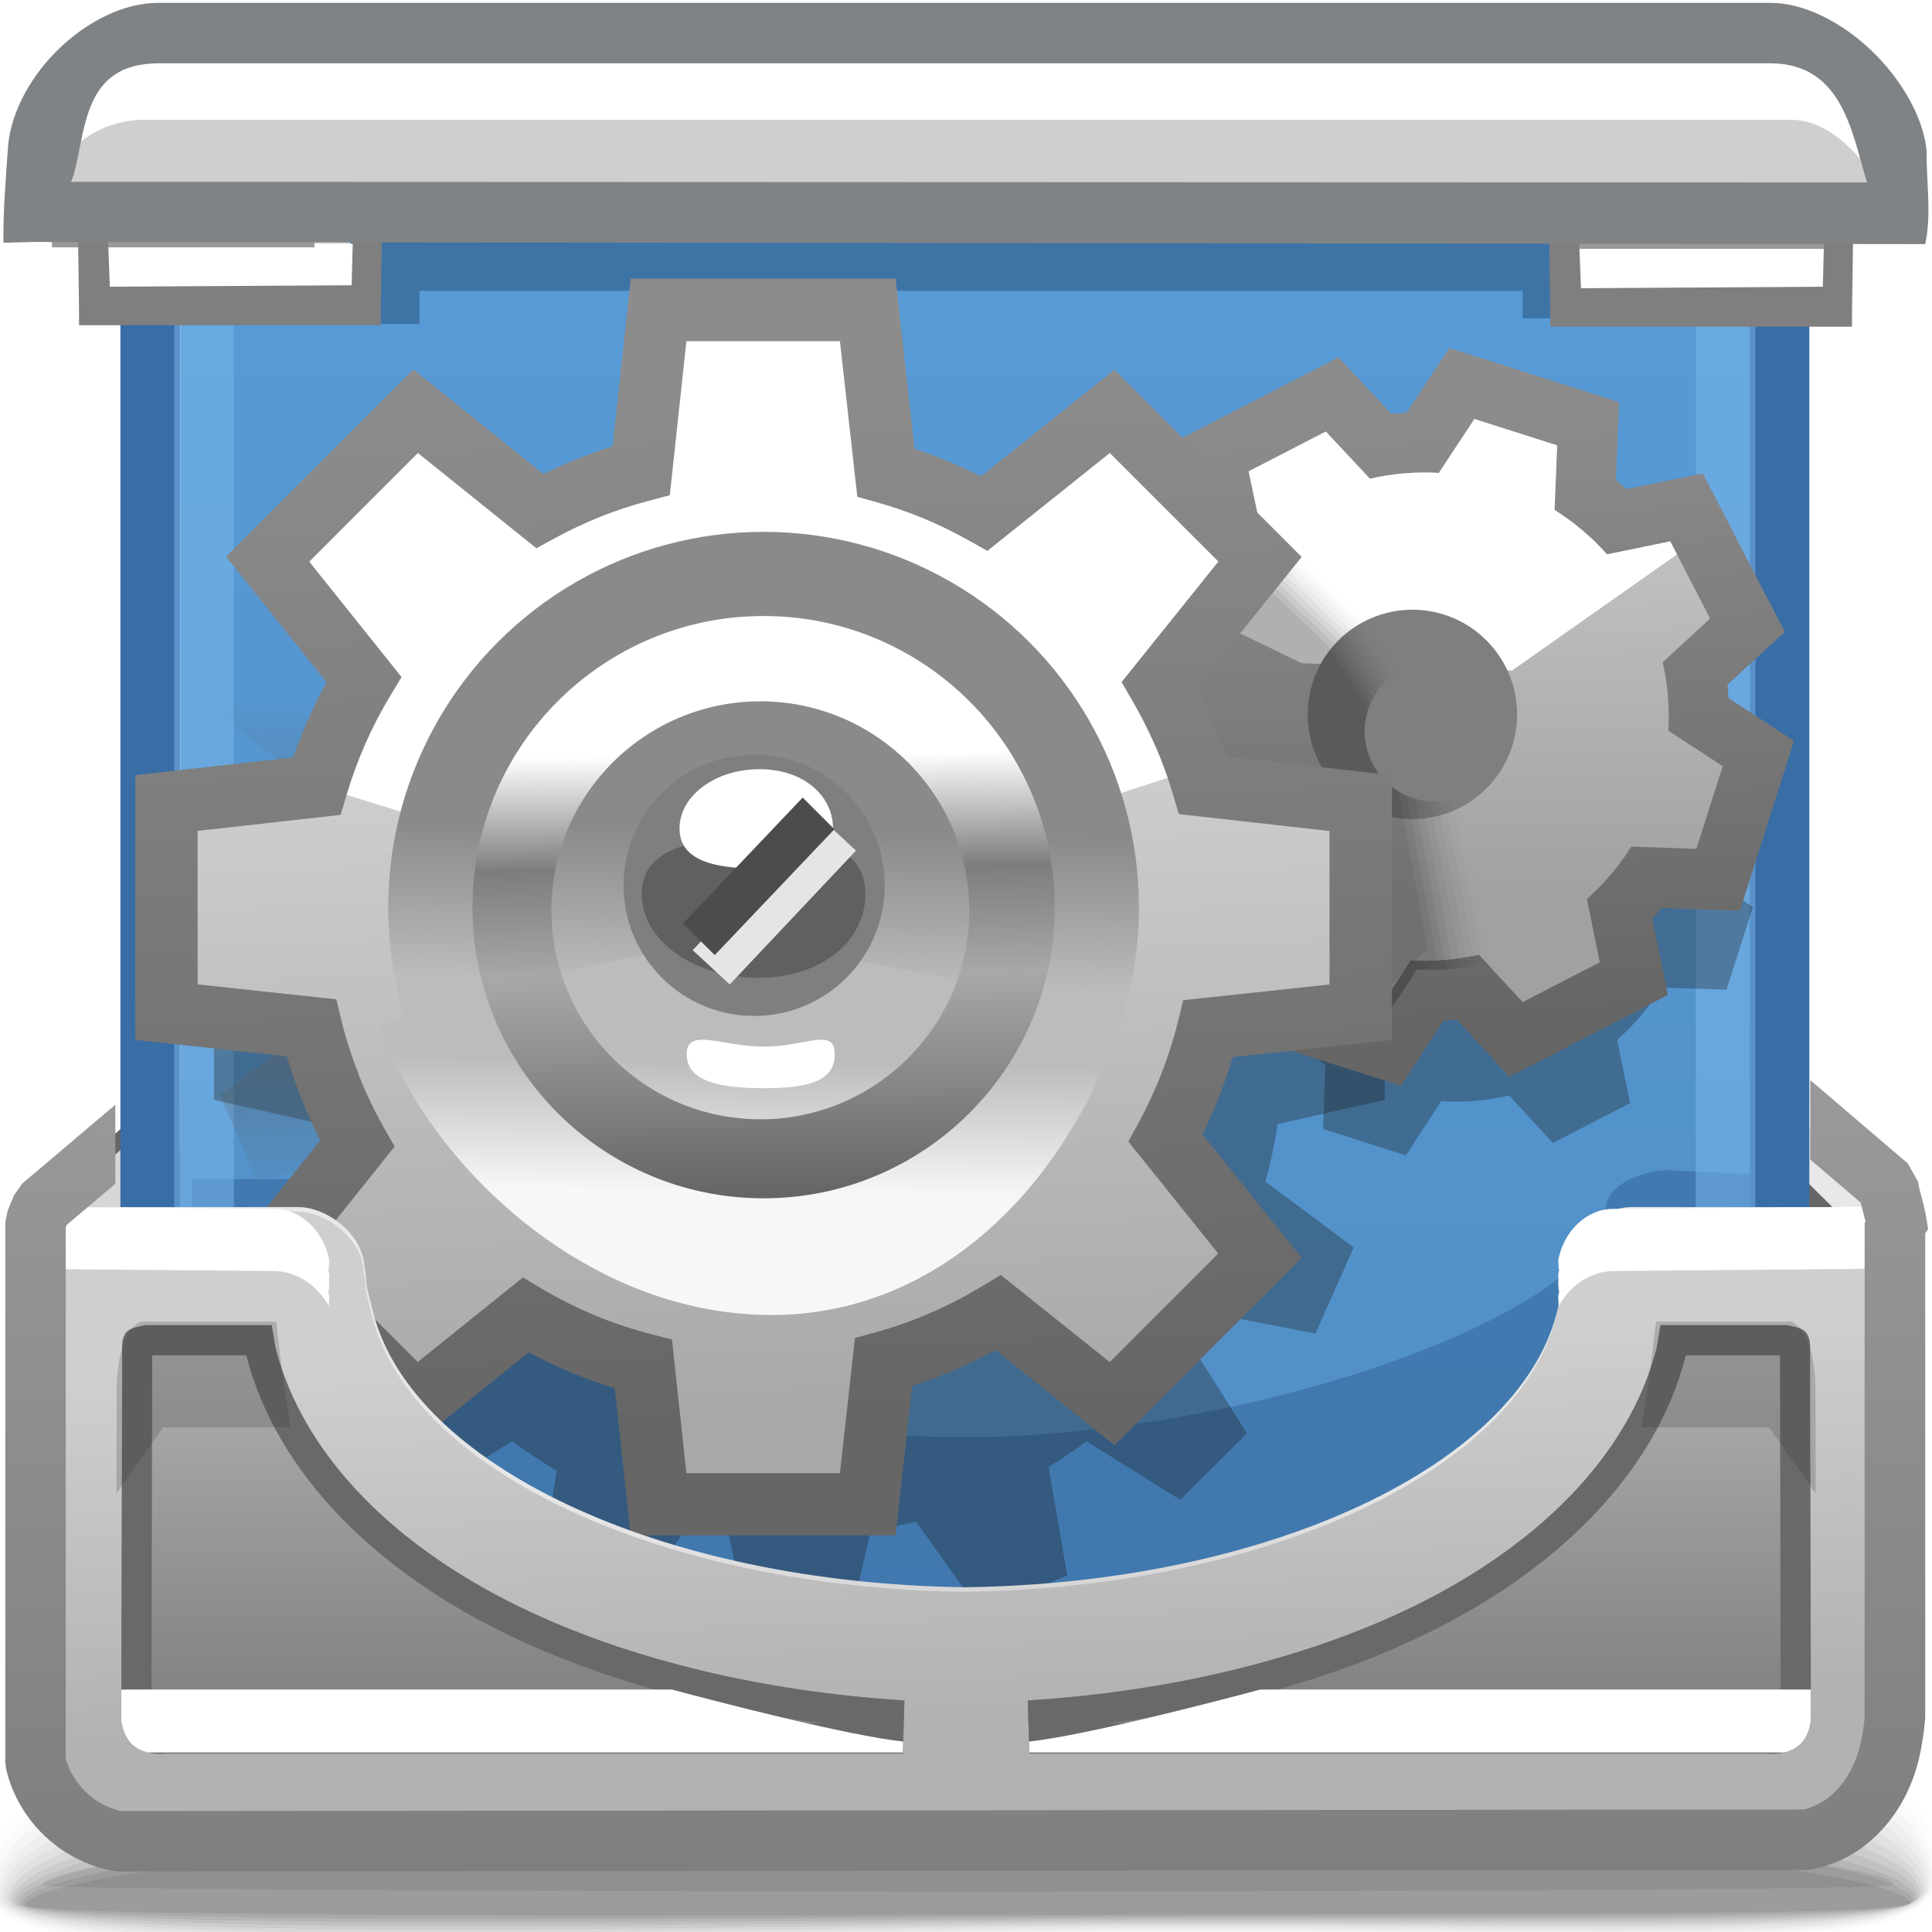 <?xml version="1.0" encoding="UTF-8"?>
<!DOCTYPE svg PUBLIC "-//W3C//DTD SVG 1.1//EN" "http://www.w3.org/Graphics/SVG/1.1/DTD/svg11.dtd">
<!-- Creator: CorelDRAW -->
<svg xmlns="http://www.w3.org/2000/svg" xml:space="preserve" width="32px" height="32px" style="shape-rendering:geometricPrecision; text-rendering:geometricPrecision; image-rendering:optimizeQuality; fill-rule:evenodd; clip-rule:evenodd"
viewBox="0 0 32 32"
 xmlns:xlink="http://www.w3.org/1999/xlink">
 <defs>
  <style type="text/css">
   <![CDATA[
    .fil22 {fill:none}
    .fil40 {fill:#7F7F7F}
    .fil58 {fill:#999999}
    .fil57 {fill:#E5E5E5}
    .fil47 {fill:white}
    .fil49 {fill:#4C4C4C}
    .fil28 {fill:#5C5C5C}
    .fil14 {fill:#666666}
    .fil61 {fill:dimgray}
    .fil27 {fill:#7F7F7F}
    .fil54 {fill:#CFCFCF}
    .fil15 {fill:#D6D6D6}
    .fil48 {fill:#E5E5E5}
    .fil52 {fill:#F0F0F0}
    .fil26 {fill:white}
    .fil55 {fill:white;fill-rule:nonzero}
    .fil20 {fill:#396DA6;fill-rule:nonzero}
    .fil59 {fill:#7F7F7F;fill-rule:nonzero}
    .fil64 {fill:#808385;fill-rule:nonzero}
    .fil0 {fill:black;fill-opacity:0}
    .fil30 {fill:#191919;fill-opacity:0}
    .fil1 {fill:black;fill-opacity:0.008}
    .fil31 {fill:#191919;fill-opacity:0.008}
    .fil2 {fill:black;fill-opacity:0.012}
    .fil32 {fill:#191919;fill-opacity:0.02}
    .fil3 {fill:black;fill-opacity:0.02}
    .fil4 {fill:black;fill-opacity:0.024}
    .fil33 {fill:#191919;fill-opacity:0.027}
    .fil5 {fill:black;fill-opacity:0.031}
    .fil34 {fill:#191919;fill-opacity:0.035}
    .fil6 {fill:black;fill-opacity:0.035}
    .fil7 {fill:black;fill-opacity:0.043}
    .fil35 {fill:#191919;fill-opacity:0.043}
    .fil8 {fill:black;fill-opacity:0.051}
    .fil36 {fill:#191919;fill-opacity:0.055}
    .fil9 {fill:black;fill-opacity:0.055}
    .fil10 {fill:black;fill-opacity:0.063}
    .fil37 {fill:#191919;fill-opacity:0.063}
    .fil11 {fill:black;fill-opacity:0.067}
    .fil38 {fill:#191919;fill-opacity:0.071}
    .fil12 {fill:black;fill-opacity:0.075}
    .fil13 {fill:black;fill-opacity:0.078}
    .fil39 {fill:#191919;fill-opacity:0.078}
    .fil63 {fill:#333333;fill-opacity:0.22}
    .fil23 {fill:#191919;fill-opacity:0.322}
    .fil53 {fill:#A4A5A7;fill-opacity:0.439}
    .fil21 {fill:#7CBAED;fill-rule:nonzero;fill-opacity:0.502}
    .fil19 {fill:#2C5480;fill-opacity:0.561}
    .fil18 {fill:#35679E;fill-opacity:0.561}
    .fil46 {fill:#575757;fill-opacity:0.78}
    .fil16 {fill:url(#id2)}
    .fil45 {fill:url(#id3)}
    .fil50 {fill:url(#id4)}
    .fil41 {fill:url(#id5)}
    .fil60 {fill:url(#id6)}
    .fil17 {fill:url(#id7)}
    .fil56 {fill:url(#id8)}
    .fil29 {fill:url(#id9)}
    .fil25 {fill:url(#id10)}
    .fil51 {fill:url(#id11)}
    .fil44 {fill:url(#id12)}
    .fil43 {fill:url(#id13)}
    .fil62 {fill:url(#id14);fill-rule:nonzero}
    .fil42 {fill:url(#id15);fill-rule:nonzero}
    .fil24 {fill:url(#id16);fill-rule:nonzero}
   ]]>
  </style>
   <mask id="id0">
  <linearGradient id="id1" gradientUnits="userSpaceOnUse" x1="5.655" y1="19.858" x2="5.384" y2="11.786">
   <stop offset="0" style="stop-opacity:0; stop-color:white"/>
   <stop offset="0.541" style="stop-opacity:0.698; stop-color:white"/>
   <stop offset="1" style="stop-opacity:0; stop-color:white"/>
  </linearGradient>
    <rect style="fill:url(#id1)" x="1.962" y="10.127" width="7.115" height="11.388"/>
   </mask>
  <linearGradient id="id2" gradientUnits="userSpaceOnUse" x1="30.248" y1="17.814" x2="30.248" y2="29.98">
   <stop offset="0" style="stop-color:#E9E9E9"/>
   <stop offset="0.478" style="stop-color:#E5E5E5"/>
   <stop offset="1" style="stop-color:#A1A1A1"/>
  </linearGradient>
  <linearGradient id="id3" gradientUnits="userSpaceOnUse" x1="12.583" y1="10.333" x2="12.712" y2="19.715">
   <stop offset="0" style="stop-color:white"/>
   <stop offset="0.231" style="stop-color:white"/>
   <stop offset="0.431" style="stop-color:#7D7D7D"/>
   <stop offset="0.62" style="stop-color:#A8A8A8"/>
   <stop offset="1" style="stop-color:#666666"/>
  </linearGradient>
  <linearGradient id="id4" gradientUnits="userSpaceOnUse" xlink:href="#id2" x1="15.707" y1="19.744" x2="16.345" y2="30.961">
  </linearGradient>
  <linearGradient id="id5" gradientUnits="userSpaceOnUse" x1="12.328" y1="6.62" x2="12.966" y2="23.431">
   <stop offset="0" style="stop-color:#E3E3E3"/>
   <stop offset="1" style="stop-color:#A8A8A8"/>
  </linearGradient>
  <linearGradient id="id6" gradientUnits="userSpaceOnUse" x1="8.495" y1="22.662" x2="8.495" y2="28.366">
   <stop offset="0" style="stop-color:#ADADAD"/>
   <stop offset="1" style="stop-color:gray"/>
  </linearGradient>
  <linearGradient id="id7" gradientUnits="userSpaceOnUse" x1="16.008" y1="5.308" x2="16.008" y2="26.847">
   <stop offset="0" style="stop-color:#579AD6"/>
   <stop offset="1" style="stop-color:#518EC4"/>
  </linearGradient>
  <linearGradient id="id8" gradientUnits="userSpaceOnUse" x1="3.623" y1="3.712" x2="3.623" y2="4.616">
   <stop offset="0" style="stop-color:#B2B2B2"/>
   <stop offset="1" style="stop-color:white"/>
  </linearGradient>
  <linearGradient id="id9" gradientUnits="userSpaceOnUse" x1="12.516" y1="10.838" x2="12.778" y2="19.212">
   <stop offset="0" style="stop-color:#919191"/>
   <stop offset="1" style="stop-color:#CDCDCD"/>
  </linearGradient>
  <linearGradient id="id10" gradientUnits="userSpaceOnUse" x1="23.569" y1="8.879" x2="23.639" y2="14.865">
   <stop offset="0" style="stop-color:#C2C2C2"/>
   <stop offset="1" style="stop-color:#A1A1A1"/>
  </linearGradient>
  <linearGradient id="id11" gradientUnits="userSpaceOnUse" x1="16.118" y1="28.341" x2="15.908" y2="22.313">
   <stop offset="0" style="stop-color:#B2B2B2"/>
   <stop offset="1" style="stop-color:#CFCFCF"/>
  </linearGradient>
  <linearGradient id="id12" gradientUnits="userSpaceOnUse" x1="12.432" y1="19.755" x2="12.467" y2="17.565">
   <stop offset="0" style="stop-color:#F7F7F7"/>
   <stop offset="1" style="stop-color:#BDBBBB"/>
  </linearGradient>
  <linearGradient id="id13" gradientUnits="userSpaceOnUse" x1="12.677" y1="13.752" x2="12.616" y2="16.299">
   <stop offset="0" style="stop-color:#8A8A8A"/>
   <stop offset="1" style="stop-color:#BDBBBB"/>
  </linearGradient>
  <linearGradient id="id14" gradientUnits="userSpaceOnUse" x1="16.013" y1="30.867" x2="16.013" y2="18.021">
   <stop offset="0" style="stop-color:#7F7F7F"/>
   <stop offset="1" style="stop-color:#999999"/>
  </linearGradient>
  <linearGradient id="id15" gradientUnits="userSpaceOnUse" x1="12.275" y1="6.568" x2="13.019" y2="23.483">
   <stop offset="0" style="stop-color:#8C8C8C"/>
   <stop offset="1" style="stop-color:#666666"/>
  </linearGradient>
  <linearGradient id="id16" gradientUnits="userSpaceOnUse" xlink:href="#id15" x1="23.386" y1="6.906" x2="23.823" y2="16.837">
  </linearGradient>
 </defs>
 <g id="Слой_x0020_1">
  <path class="fil0" d="M15.289 26.92c15.33,-0.622 16.536,1.78 16.602,3.729 0.066,1.949 -7.091,0.841 -16.028,1.176 -8.938,0.337 -15.891,0.571 -15.891,-0.874 0,-1.446 -0.013,-3.409 15.317,-4.031z"/>
  <g id="_48840448">
   <path id="_48585856" class="fil1" d="M15.314 27.51c14.92,-0.575 16.712,1.699 16.775,3.533 0.063,1.804 -7.241,0.784 -16.213,1.094 -8.973,0.311 -16.085,0.523 -16.085,-0.815 0,-1.369 0.601,-3.236 15.523,-3.812z"/>
   <path id="_48584480" class="fil2" d="M15.348 27.75c14.281,-0.527 16.643,1.618 16.7,3.337 0.057,1.661 -7.287,0.729 -16.16,1.012 -8.873,0.285 -16.04,0.477 -16.04,-0.756 0,-1.292 1.217,-3.066 15.499,-3.593z"/>
   <path id="_48583104" class="fil3" d="M15.382 27.991c13.642,-0.48 16.573,1.536 16.625,3.14 0.052,1.517 -7.33,0.672 -16.104,0.931 -8.774,0.259 -15.998,0.43 -15.998,-0.697 0,-1.217 1.833,-2.895 15.477,-3.373z"/>
   <path id="_48581728" class="fil4" d="M15.416 28.23c13.003,-0.43 16.503,1.456 16.55,2.946 0.047,1.371 -7.376,0.615 -16.05,0.848 -8.674,0.233 -15.954,0.383 -15.954,-0.638 0,-1.141 2.449,-2.724 15.453,-3.156z"/>
   <path id="_48580352" class="fil5" d="M15.451 28.471c12.364,-0.383 16.433,1.375 16.475,2.749 0.041,1.227 -7.42,0.559 -15.994,0.767 -8.575,0.207 -15.91,0.337 -15.91,-0.579 0,-1.064 3.064,-2.554 15.43,-2.936z"/>
   <path id="_48578976" class="fil6" d="M15.485 28.71c11.725,-0.335 16.364,1.293 16.399,2.552 0.037,1.084 -7.465,0.503 -15.94,0.685 -8.475,0.181 -15.865,0.289 -15.865,-0.52 0,-0.987 3.679,-2.382 15.406,-2.718z"/>
   <path id="_48577600" class="fil7" d="M15.519 28.95c11.088,-0.288 16.294,1.213 16.325,2.358 0.032,0.939 -7.51,0.446 -15.884,0.601 -8.377,0.155 -15.823,0.244 -15.823,-0.459 0,-0.912 4.295,-2.212 15.382,-2.499z"/>
   <path id="_48576224" class="fil8" d="M15.553 29.19c10.447,-0.24 16.223,1.133 16.25,2.162 0.026,0.795 -7.556,0.391 -15.831,0.52 -8.276,0.129 -15.778,0.197 -15.778,-0.4 0,-0.836 4.91,-2.041 15.359,-2.281z"/>
   <path id="_48574712" class="fil9" d="M15.588 29.43c9.808,-0.191 16.154,1.051 16.175,1.965 0.02,0.651 -7.601,0.334 -15.777,0.437 -8.176,0.104 -15.733,0.151 -15.733,-0.341 0,-0.758 5.525,-1.87 15.335,-2.061z"/>
   <path id="_48573336" class="fil10" d="M15.622 29.67c9.171,-0.143 16.084,0.971 16.099,1.769 0.017,0.507 -7.644,0.279 -15.721,0.356 -8.077,0.078 -15.688,0.104 -15.688,-0.282 0,-0.682 6.14,-1.699 15.31,-1.843z"/>
   <path id="_48571976" class="fil11" d="M15.656 29.909c8.532,-0.096 16.014,0.891 16.025,1.573 0.011,0.363 -7.689,0.222 -15.667,0.274 -7.978,0.052 -15.646,0.057 -15.646,-0.223 0,-0.606 6.756,-1.527 15.288,-1.624z"/>
   <path id="_48840488" class="fil12" d="M15.691 30.15c7.893,-0.048 15.944,0.808 15.949,1.377 0.006,0.217 -7.734,0.165 -15.611,0.191 -7.878,0.026 -15.601,0.011 -15.601,-0.164 0,-0.53 7.37,-1.357 15.263,-1.404z"/>
  </g>
  <path class="fil13" d="M15.727 30.039c7.147,0 15.64,0.728 15.64,1.181 0,0.149 -30.655,0.142 -30.655,0.005 0,-0.454 7.868,-1.186 15.015,-1.186z"/>
  <path class="fil14" d="M2.713 18.064l-2.554 2.265 0.247 3.748c0,0 -0.7,3.007 1.113,2.555 1.812,-0.454 4.325,-2.678 4.284,-3.173 -0.041,-0.494 -3.09,-5.396 -3.09,-5.396z"/>
  <path class="fil14" d="M28.672 17.996l2.477 2.197 -0.24 3.634c0,0 0.679,2.915 -1.078,2.476 -1.758,-0.439 -4.193,-2.595 -4.154,-3.075 0.04,-0.48 2.995,-5.233 2.995,-5.233z"/>
  <polygon class="fil15" points="0.366,20.427 3.454,17.814 3.585,18.453 1.355,20.659 2.257,29.556 1.767,29.981 "/>
  <polygon class="fil16" points="31.479,20.962 31.701,20.654 31.604,20.08 28.927,17.814 28.796,18.453 31.024,20.659 30.123,29.556 30.613,29.981 "/>
  <polygon class="fil17" points="29.031,2.508 2.986,2.27 2.986,29.546 28.076,29.884 29.031,22.913 "/>
  <path class="fil18" d="M3.671 29.331c-0.371,-0.044 -1.025,-1.38 -1.528,-2.55l1.035 0 0 -7.25 2.426 -0.001c0.405,0.001 0.934,0.229 1.011,0.534 0.087,0.347 -0.027,0.076 0.144,0.496 0.604,1.486 4.532,3.209 9.24,3.248 4.708,-0.039 9.866,-1.911 10.469,-3.396 0.171,-0.422 0.057,-0.15 0.144,-0.496 0.078,-0.306 0.606,-0.533 1.011,-0.534l1.802 0.086 0 7.197c-0.122,0.111 -0.241,0.187 -0.351,0.2l-25.403 2.466z"/>
  <polygon class="fil19" points="29.088,2.83 2.878,2.777 2.878,5.366 6.949,5.366 6.949,4.817 25.22,4.817 25.22,5.272 29.088,5.272 "/>
  <polygon class="fil20" points="1.994,4.114 1.994,20.467 2.981,20.467 2.981,4.114 "/>
  <polygon class="fil20" points="29.968,4.114 29.968,20.467 28.981,20.467 28.981,4.114 "/>
  <polygon class="fil21" points="2.887,4.263 2.887,20.616 3.873,20.616 3.873,4.263 "/>
  <polygon class="fil21" points="29.075,4.263 29.075,20.616 28.088,20.616 28.088,4.263 "/>
  <path class="fil22" d="M13.944 25.409c0.009,-0.22 -0.124,-0.318 -0.357,-0.321 -2.551,-0.226 -4.878,-1.061 -6.728,-2.314 -2.32,-1.571 -3.914,-3.806 -4.338,-6.363 -0.039,-0.246 -0.118,-0.487 -0.162,-0.732 -0.021,-0.119 -0.109,-0.198 -0.263,-0.236 -0.261,0 -0.523,0 -0.784,0 -0.113,0.06 -0.193,0.13 -0.198,0.219"/>
  <path class="fil23" d="M14.424 9.51c0.222,0.032 0.441,0.074 0.658,0.126l1.024 -1.495 1.448 0.576 -0.272 1.799c0.249,0.145 0.491,0.305 0.723,0.478l1.545 -0.965 1.104 1.102 -0.972 1.54c0.122,0.165 0.237,0.334 0.346,0.509l1.787 -0.344 0.626 1.428 -1.463 1.089c0.078,0.292 0.139,0.592 0.185,0.895l1.773 0.411 0 1.559 -1.773 0.4c-0.05,0.325 -0.118,0.644 -0.203,0.954l1.462 1.089 -0.635 1.426 -1.797 -0.347c-0.098,0.157 -0.204,0.307 -0.312,0.456l0.976 1.545 -1.104 1.102 -1.552 -0.97c-0.204,0.15 -0.413,0.291 -0.63,0.422l0.309 1.8 -1.442 0.596 -1.061 -1.487c-0.247,0.06 -0.497,0.111 -0.751,0.149l-0.411 1.773 -1.56 0 -0.399 -1.774c-0.213,-0.031 -0.422,-0.071 -0.628,-0.119l-1.039 1.5 -1.449 -0.578 0.283 -1.797c-0.256,-0.15 -0.502,-0.312 -0.739,-0.488l-1.54 0.972 -1.103 -1.102 0.966 -1.546c-0.119,-0.159 -0.233,-0.325 -0.338,-0.493l-1.791 0.334 -0.625 -1.429 1.461 -1.074c-0.082,-0.299 -0.146,-0.605 -0.193,-0.915l-1.774 -0.4 0 -1.559 1.774 -0.411c0.047,-0.324 0.115,-0.639 0.2,-0.947l-1.45 -1.091 0.637 -1.426 1.774 0.354c0.103,-0.159 0.209,-0.317 0.321,-0.467l-0.963 -1.541 1.103 -1.102 1.532 0.967c0.207,-0.152 0.419,-0.295 0.64,-0.429l-0.3 -1.789 1.441 -0.596 1.045 1.478c0.246,-0.06 0.498,-0.112 0.755,-0.15l0.399 -1.774 1.56 0 0.411 1.774zm-1.706 4.638c0.836,0 3.52,2.57 3.52,3.404 0,0.835 -1.902,3.405 -2.737,3.405 -0.834,0 -3.24,-2.811 -3.24,-3.646 0,-0.835 1.622,-3.163 2.457,-3.163z"/>
  <path class="fil23" d="M23.191 10.261c0.378,-0.087 0.763,-0.118 1.142,-0.096l0.589 -0.893 1.37 0.437 -0.043 1.07c0.319,0.201 0.613,0.446 0.869,0.735l1.047 -0.214 0.66 1.278 -0.785 0.724c0.086,0.376 0.116,0.757 0.094,1.132l0.901 0.588 -0.438 1.37 -1.077 -0.035c-0.201,0.318 -0.446,0.611 -0.735,0.867l0.214 1.047 -1.278 0.66 -0.725 -0.785c-0.374,0.086 -0.752,0.116 -1.126,0.094l-0.585 0.897 -1.37 -0.438 0.037 -1.068c-0.32,-0.2 -0.614,-0.445 -0.872,-0.734l-1.047 0.221 -0.659 -1.278 0.781 -0.73c-0.087,-0.378 -0.118,-0.761 -0.096,-1.137l-0.888 -0.586 0.437 -1.37 1.06 0.041c0.2,-0.32 0.445,-0.614 0.734,-0.872l-0.22 -1.047 1.278 -0.659 0.73 0.781zm0.974 2.874c0.641,0 1.162,0.52 1.162,1.161 0,0.641 -0.521,1.162 -1.162,1.162 -0.641,0 -1.161,-0.521 -1.161,-1.162 0,-0.641 0.52,-1.161 1.161,-1.161z"/>
  <path class="fil24" d="M23.05 6.858l0.124 -0.013 0.122 -0.008 0.294 -0.446 0.415 -0.627 0.718 0.228 1.37 0.437 0.724 0.232 -0.03 0.757 -0.021 0.532 0.089 0.074 0.087 0.076 0.524 -0.107 0.739 -0.151 0.347 0.671 0.565 1.094 0.096 0.184 0.35 0.674 -0.561 0.517 -0.39 0.359 0.011 0.105 0 0.008 0.007 0.109 0.449 0.293 0.635 0.416 -0.229 0.722 -0.437 1.37 -0.23 0.721 -0.75 -0.026 -0.547 -0.019 -0.076 0.091 -0.076 0.087 0.106 0.523 0.15 0.739 -0.67 0.347 -1.278 0.66 -0.676 0.348 -0.516 -0.56 -0.359 -0.389 -0.105 0.011 -0.008 0 -0.103 0.007 -0.289 0.443 -0.416 0.635 -0.722 -0.229 -1.37 -0.437 -0.721 -0.23 0.026 -0.75 0.019 -0.536 -0.089 -0.072 -0.087 -0.076 -0.524 0.111 -0.742 0.157 -0.348 -0.677 -0.66 -1.278 -0.345 -0.666 0.553 -0.517 0.389 -0.364 -0.012 -0.119 -0.001 0 -0.008 -0.122 -0.441 -0.292 -0.628 -0.415 0.229 -0.718 0.436 -1.37 0.23 -0.724 0.758 0.03 0.521 0.021 0.07 -0.085 0.077 -0.09 -0.11 -0.523 -0.156 -0.742 0.676 -0.348 1.278 -0.659 0.666 -0.344 0.517 0.552 0.364 0.389zm0.283 1.978c-0.141,0.011 -0.283,0.033 -0.417,0.064l-0.558 0.13 -0.396 -0.423 -0.122 -0.13 0.037 0.174 0.117 0.561 -0.43 0.384c-0.099,0.089 -0.2,0.193 -0.296,0.308 -0.091,0.109 -0.177,0.228 -0.253,0.348l-0.308 0.493 -0.579 -0.024 -0.161 -0.006 0.142 0.093 0.481 0.319 -0.035 0.572c-0.008,0.132 -0.006,0.276 0.007,0.426l0 0.008c0.011,0.139 0.034,0.281 0.065,0.416l0.13 0.558 -0.423 0.396 -0.13 0.122 0.172 -0.037 0.56 -0.118 0.385 0.431c0.087,0.098 0.193,0.198 0.308,0.295 0.116,0.097 0.236,0.184 0.353,0.259l0.483 0.306 -0.019 0.568 -0.006 0.177 0.092 -0.142 0.317 -0.484 0.574 0.032c0.132,0.007 0.276,0.005 0.425,-0.006l0 -0.001c0.151,-0.013 0.296,-0.035 0.424,-0.064l0.563 -0.129 0.393 0.425 0.112 0.122 -0.034 -0.168 -0.115 -0.559 0.424 -0.383c0.107,-0.097 0.211,-0.202 0.304,-0.312 0.092,-0.109 0.177,-0.223 0.25,-0.341l0.305 -0.488 0.574 0.019 0.188 0.006 -0.148 -0.096 -0.485 -0.315 0.033 -0.575c0.007,-0.135 0.005,-0.28 -0.006,-0.431l-0.001 0c-0.013,-0.151 -0.035,-0.296 -0.064,-0.424l-0.13 -0.563 0.426 -0.393 0.12 -0.111 -0.167 0.034 -0.56 0.116 -0.382 -0.429c-0.087,-0.098 -0.194,-0.201 -0.312,-0.3 -0.109,-0.092 -0.224,-0.177 -0.343,-0.25l-0.493 -0.307 0.024 -0.58 0.007 -0.171 -0.097 0.146 -0.318 0.481 -0.573 -0.035c-0.136,-0.008 -0.283,-0.006 -0.436,0.007l-0.004 0zm0.332 0.966c0.596,0 1.139,0.242 1.528,0.632l0 0.005c0.39,0.392 0.632,0.933 0.632,1.525 0,0.596 -0.242,1.139 -0.632,1.528 -0.39,0.39 -0.932,0.632 -1.528,0.632 -0.598,0 -1.14,-0.242 -1.53,-0.632 -0.39,-0.39 -0.632,-0.93 -0.632,-1.528 0,-0.598 0.242,-1.14 0.632,-1.53 0.39,-0.39 0.932,-0.632 1.53,-0.632zm0.116 2.045l-0.002 0.002c-0.028,-0.028 -0.071,-0.048 -0.113,-0.048 -0.044,0 -0.086,0.02 -0.115,0.048 -0.028,0.028 -0.048,0.071 -0.048,0.115 0,0.043 0.02,0.085 0.048,0.113 0.028,0.028 0.071,0.048 0.115,0.048 0.043,0 0.085,-0.02 0.113,-0.048 0.028,-0.028 0.048,-0.071 0.048,-0.113 0,-0.045 -0.018,-0.087 -0.046,-0.117z"/>
  <path class="fil25" d="M22.69 7.929c0.379,-0.087 0.763,-0.118 1.142,-0.096l0.589 -0.893 1.37 0.437 -0.043 1.069c0.319,0.201 0.613,0.446 0.869,0.736l1.048 -0.215 0.565 1.095 0.094 0.183 -0.785 0.725c0.086,0.376 0.116,0.756 0.094,1.132l0.901 0.588 -0.437 1.37 -1.078 -0.037c-0.201,0.319 -0.446,0.612 -0.735,0.868l0.214 1.047 -1.278 0.66 -0.725 -0.785c-0.373,0.085 -0.752,0.116 -1.126,0.094l-0.585 0.895 -1.37 -0.437 0.037 -1.068c-0.32,-0.201 -0.614,-0.445 -0.871,-0.734l-1.047 0.22 -0.66 -1.278 0.781 -0.73c-0.087,-0.377 -0.118,-0.759 -0.096,-1.136l-0.887 -0.586 0.436 -1.371 1.06 0.043c0.2,-0.32 0.445,-0.614 0.735,-0.872l-0.221 -1.047 1.278 -0.659 0.73 0.781zm0.974 2.873c0.641,0 1.162,0.521 1.162,1.162 0,0.641 -0.521,1.162 -1.162,1.162 -0.641,0 -1.161,-0.521 -1.161,-1.162 0,-0.641 0.52,-1.162 1.161,-1.162z"/>
  <path class="fil26" d="M22.69 7.929c0.379,-0.087 0.763,-0.118 1.142,-0.096l0.589 -0.893 1.37 0.437 -0.043 1.069c0.319,0.201 0.613,0.446 0.869,0.736l1.048 -0.215 0.111 0.216 -2.733 1.924 -0.618 -0.021c-0.204,-0.177 -0.47,-0.285 -0.762,-0.285 -0.261,0 -0.503,0.087 -0.697,0.234l-1.404 -0.05 -2.486 -1.202 0.032 -0.1 1.06 0.043c0.2,-0.32 0.445,-0.614 0.735,-0.872l-0.221 -1.047 1.278 -0.659 0.73 0.781z"/>
  <circle class="fil27" cx="23.394" cy="11.833" r="1.734"/>
  <path class="fil28" style="mask:url(#id0)" d="M5.939 20.334l0.398 -0.638c-0.116,-0.157 -0.227,-0.32 -0.331,-0.484l-1.754 0.328 -0.613 -1.402 1.432 -1.052c-0.079,-0.292 -0.143,-0.592 -0.188,-0.897l-1.74 -0.392 0 -1.53 1.737 -0.402c0.048,-0.315 0.115,-0.626 0.197,-0.928l-1.42 -1.07 0.247 -0.558c1.106,0.406 2.444,0.813 3.306,0.778 1.689,-0.067 -0.27,8.102 -0.27,8.102 0,0 -0.393,0.047 -1.002,0.144z"/>
  <path class="fil29" d="M12.647 8.868c3.401,0 6.157,2.757 6.157,6.157 0,3.399 -2.757,6.157 -6.157,6.157 -3.399,0 -6.157,-2.758 -6.157,-6.157 0,-3.401 2.758,-6.157 6.157,-6.157zm0 4.043c1.167,0 2.114,0.946 2.114,2.114 0,1.167 -0.947,2.113 -2.114,2.113 -1.167,0 -2.114,-0.946 -2.114,-2.113 0,-1.168 0.947,-2.114 2.114,-2.114z"/>
  <g id="_48508592">
   <path id="_48530952" class="fil30" d="M20.904 8.537l1.84 1.746 0.491 0.796c-0.376,0.193 -0.633,0.583 -0.633,1.035 0,0.64 0.521,1.161 1.162,1.161 0.187,0 0.364,-0.044 0.522,-0.124l0.563 3.088 -0.254 -0.276c-0.374,0.086 -0.754,0.116 -1.127,0.094l-0.583 0.897 -1.37 -0.437 0.035 -1.069c-0.319,-0.2 -0.613,-0.445 -0.871,-0.732l-1.047 0.22 -0.66 -1.278 0.782 -0.73c-0.087,-0.378 -0.118,-0.761 -0.097,-1.136l-0.887 -0.587 0.437 -1.37 1.06 0.041c0.2,-0.319 0.445,-0.614 0.734,-0.872l-0.098 -0.465z"/>
   <g>
    <path id="_48530064" class="fil31" d="M20.937 8.692l1.724 1.636 0.491 0.798c-0.331,0.204 -0.55,0.571 -0.55,0.987 0,0.64 0.521,1.161 1.162,1.161 0.143,0 0.28,-0.026 0.406,-0.073l0.526 2.87 -0.1 -0.11c-0.374,0.086 -0.754,0.116 -1.127,0.094l-0.583 0.897 -1.37 -0.437 0.035 -1.069c-0.319,-0.2 -0.613,-0.445 -0.871,-0.732l-1.047 0.22 -0.66 -1.278 0.782 -0.73c-0.087,-0.378 -0.118,-0.761 -0.097,-1.136l-0.887 -0.587 0.437 -1.37 1.06 0.041c0.2,-0.319 0.445,-0.614 0.734,-0.872l-0.065 -0.311z"/>
    <path id="_48528472" class="fil32" d="M20.97 8.848l1.606 1.525 0.498 0.806c-0.286,0.213 -0.472,0.552 -0.472,0.935 0,0.64 0.521,1.161 1.162,1.161 0.1,0 0.197,-0.013 0.291,-0.037l0.498 2.733c-0.359,0.078 -0.725,0.106 -1.084,0.085l-0.583 0.897 -1.37 -0.437 0.035 -1.069c-0.319,-0.2 -0.613,-0.445 -0.871,-0.732l-1.047 0.22 -0.66 -1.278 0.782 -0.73c-0.087,-0.378 -0.118,-0.761 -0.097,-1.136l-0.887 -0.587 0.425 -1.334 0.046 -0.035 1.025 0.04c0.2,-0.319 0.445,-0.614 0.734,-0.872l-0.032 -0.155z"/>
    <path id="_48525080" class="fil33" d="M21.002 9.003l1.492 1.415 0.506 0.821c-0.243,0.214 -0.397,0.526 -0.397,0.875 0,0.64 0.521,1.161 1.162,1.161 0.058,0 0.116,-0.004 0.171,-0.013l0.5 2.733c-0.321,0.06 -0.646,0.08 -0.966,0.061l-0.583 0.897 -1.37 -0.437 0.035 -1.069c-0.319,-0.2 -0.613,-0.445 -0.871,-0.732l-1.047 0.22 -0.66 -1.278 0.782 -0.73c-0.087,-0.378 -0.118,-0.761 -0.097,-1.136l-0.887 -0.587 0.389 -1.22 0.184 -0.144 0.924 0.035c0.2,-0.319 0.445,-0.614 0.734,-0.872z"/>
    <path id="_48522408" class="fil34" d="M20.935 9.064l1.474 1.398 0.521 0.843c-0.202,0.209 -0.327,0.494 -0.327,0.808 0,0.64 0.521,1.161 1.162,1.161l0.05 -0.001 0.501 2.743c-0.281,0.044 -0.565,0.057 -0.846,0.04l-0.583 0.897 -1.37 -0.437 0.035 -1.069c-0.319,-0.2 -0.613,-0.445 -0.871,-0.732l-1.047 0.22 -0.66 -1.278 0.782 -0.73c-0.087,-0.378 -0.118,-0.761 -0.097,-1.136l-0.887 -0.587 0.353 -1.109 0.32 -0.252 0.823 0.032c0.184,-0.295 0.406,-0.567 0.666,-0.81z"/>
    <path id="_48520872" class="fil35" d="M20.87 9.127l1.456 1.381 0.537 0.872c-0.163,0.201 -0.261,0.456 -0.261,0.735 0,0.615 0.481,1.12 1.088,1.159l0.504 2.76c-0.242,0.031 -0.484,0.038 -0.725,0.024l-0.583 0.897 -1.37 -0.437 0.035 -1.069c-0.319,-0.2 -0.613,-0.445 -0.871,-0.732l-1.047 0.22 -0.66 -1.278 0.782 -0.73c-0.087,-0.378 -0.118,-0.761 -0.097,-1.136l-0.887 -0.587 0.318 -0.997 0.457 -0.36 0.722 0.028c0.168,-0.269 0.37,-0.521 0.601,-0.748z"/>
    <path id="_48519336" class="fil36" d="M20.806 9.191l1.436 1.362 0.561 0.909c-0.126,0.187 -0.201,0.41 -0.201,0.652 0,0.572 0.416,1.049 0.961,1.143l0.51 2.79c-0.202,0.018 -0.404,0.021 -0.605,0.009l-0.583 0.897 -1.37 -0.437 0.035 -1.069c-0.319,-0.2 -0.613,-0.445 -0.871,-0.732l-1.047 0.22 -0.66 -1.278 0.782 -0.73c-0.087,-0.378 -0.118,-0.761 -0.097,-1.136l-0.887 -0.587 0.282 -0.885 0.594 -0.468 0.62 0.024c0.152,-0.244 0.332,-0.475 0.537,-0.684z"/>
    <path id="_48517512" class="fil37" d="M20.744 9.256l1.415 1.342 0.588 0.954c-0.091,0.168 -0.144,0.359 -0.144,0.562 0,0.527 0.351,0.971 0.832,1.114l0.517 2.828c-0.161,0.011 -0.321,0.011 -0.482,0.001l-0.583 0.897 -1.37 -0.437 0.035 -1.069c-0.319,-0.2 -0.613,-0.445 -0.871,-0.732l-1.047 0.22 -0.66 -1.278 0.782 -0.73c-0.087,-0.378 -0.118,-0.761 -0.097,-1.136l-0.887 -0.587 0.247 -0.774 0.731 -0.575 0.519 0.02c0.137,-0.22 0.295,-0.426 0.475,-0.619z"/>
    <path id="_48505752" class="fil38" d="M20.682 9.322l1.393 1.321 0.624 1.011c-0.061,0.141 -0.096,0.296 -0.096,0.461 0,0.477 0.288,0.886 0.699,1.065l0.495 2.706 -0.177 0.177c-0.05,-0.001 -0.1,-0.002 -0.15,-0.006l-0.291 0.446 -0.412 0.412 -1.251 -0.399 0.035 -1.069c-0.319,-0.2 -0.613,-0.445 -0.871,-0.732l-1.047 0.22 -0.66 -1.278 0.782 -0.73c-0.087,-0.378 -0.118,-0.761 -0.097,-1.136l-0.887 -0.587 0.211 -0.661 0.867 -0.684 0.418 0.017c0.12,-0.194 0.26,-0.379 0.413,-0.553z"/>
   </g>
   <path id="_48508632" class="fil39" d="M20.623 9.39l1.368 1.297 0.665 1.078c-0.034,0.11 -0.053,0.227 -0.053,0.348 0,0.422 0.226,0.791 0.563,0.995l0.476 2.604 -1.123 1.123 -1.003 -0.32 0.035 -1.069c-0.319,-0.2 -0.613,-0.445 -0.871,-0.732l-1.047 0.22 -0.66 -1.278 0.782 -0.73c-0.087,-0.378 -0.118,-0.761 -0.097,-1.136l-0.887 -0.587 0.176 -0.549 1.004 -0.791 0.317 0.012c0.105,-0.169 0.224,-0.331 0.354,-0.484z"/>
  </g>
  <ellipse class="fil40" cx="12.548" cy="15.083" rx="6.985" ry="6.985"/>
  <path class="fil41" d="M14.672 7.828c0.575,0.162 1.121,0.389 1.632,0.674l2.115 -1.69 2.45 2.451 -1.671 2.078c0.304,0.521 0.547,1.078 0.722,1.668l2.616 0.292 0 3.466 -2.524 0.273c-0.158,0.641 -0.399,1.248 -0.709,1.814l1.566 1.947 -2.45 2.45 -1.885 -1.507c-0.587,0.354 -1.224,0.634 -1.9,0.821l-0.262 2.353 -3.466 0 -0.25 -2.32c-0.693,-0.18 -1.35,-0.456 -1.952,-0.811l-1.821 1.465 -2.45 -2.45 1.485 -1.857c-0.335,-0.594 -0.595,-1.237 -0.762,-1.917l-2.399 -0.26 0 -3.466 2.49 -0.278c0.185,-0.627 0.45,-1.22 0.778,-1.769l-1.592 -1.99 2.45 -2.451 2.055 1.652c0.527,-0.286 1.089,-0.513 1.681,-0.669l0.288 -2.66 3.466 0 0.3 2.692z"/>
  <path class="fil26" d="M14.672 7.828c0.575,0.163 1.121,0.389 1.632,0.676l2.115 -1.691 2.449 2.451 -1.67 2.078c0.253,0.436 0.465,0.898 0.631,1.382l-7.559 2.463 -7.02 -2.173c0.185,-0.624 0.448,-1.214 0.775,-1.758l-1.592 -1.991 2.45 -2.451 2.055 1.652c0.527,-0.285 1.088,-0.513 1.682,-0.669l0.287 -2.66 3.464 0 0.301 2.692z"/>
  <path class="fil42" d="M15.146 7.433c0.191,0.064 0.38,0.135 0.566,0.211l0 0.001c0.185,0.077 0.365,0.158 0.537,0.244l1.851 -1.479 0.359 -0.286 0.325 0.324 2.449 2.45 0.326 0.327 -0.289 0.359 -1.453 1.808c0.096,0.183 0.187,0.37 0.268,0.559l-0.002 0.001c0.082,0.191 0.158,0.384 0.227,0.58l2.283 0.255 0.461 0.053 0 0.459 0 3.464 0 0.462 -0.462 0.05 -2.175 0.234c-0.064,0.22 -0.137,0.432 -0.217,0.638l-0.001 0c-0.084,0.217 -0.18,0.432 -0.282,0.641l1.354 1.687 0.289 0.36 -0.326 0.326 -2.449 2.45 -0.326 0.325 -0.358 -0.286 -1.612 -1.289c-0.221,0.119 -0.446,0.23 -0.679,0.331l0 -0.001c-0.229,0.099 -0.463,0.188 -0.702,0.266l-0.223 2.014 -0.052 0.459 -0.461 0 -3.464 0 -0.461 0 -0.051 -0.461 -0.214 -1.974c-0.244,-0.076 -0.485,-0.165 -0.723,-0.262l-0.002 0c-0.24,-0.1 -0.474,-0.213 -0.7,-0.333l-1.55 1.246 -0.36 0.289 -0.326 -0.325 -2.45 -2.45 -0.326 -0.325 0.288 -0.359 1.272 -1.591c-0.115,-0.223 -0.22,-0.455 -0.312,-0.69l-0.002 0c-0.089,-0.223 -0.169,-0.457 -0.24,-0.699l-2.048 -0.222 -0.462 -0.05 0 -0.462 0 -3.464 0 -0.459 0.461 -0.053 2.157 -0.241c0.076,-0.22 0.159,-0.435 0.252,-0.643 0.09,-0.206 0.19,-0.407 0.295,-0.605l-1.373 -1.717 -0.288 -0.359 0.325 -0.326 2.45 -2.45 0.326 -0.325 0.361 0.288 1.794 1.442c0.188,-0.091 0.38,-0.176 0.575,-0.254 0.188,-0.074 0.378,-0.143 0.571,-0.204l0.249 -2.314 0.05 -0.462 0.462 0 3.464 0 0.461 0 0.052 0.461 0.262 2.353zm0.171 1.161c-0.252,-0.103 -0.514,-0.196 -0.783,-0.272l-0.334 -0.093 -0.039 -0.346 -0.249 -2.231 -2.543 0 -0.237 2.198 -0.038 0.353 -0.345 0.091c-0.274,0.071 -0.541,0.161 -0.793,0.26 -0.26,0.104 -0.521,0.226 -0.771,0.363l-0.301 0.164 -0.268 -0.216 -1.695 -1.362 -1.799 1.8 1.305 1.631 0.224 0.281 -0.184 0.305c-0.154,0.253 -0.294,0.523 -0.415,0.798 -0.122,0.276 -0.228,0.565 -0.312,0.849l-0.098 0.33 -0.339 0.038 -2.03 0.227 0 2.542 1.937 0.209 0.36 0.038 0.085 0.352c0.074,0.304 0.175,0.613 0.294,0.915l-0.002 0.001c0.119,0.301 0.261,0.593 0.418,0.871l0.171 0.3 -0.217 0.273 -1.198 1.498 1.798 1.798 1.462 -1.175 0.28 -0.226 0.305 0.183c0.283,0.168 0.581,0.318 0.885,0.444l0 0.001c0.295,0.122 0.611,0.228 0.934,0.312l0.345 0.09 0.038 0.354 0.201 1.858 2.543 0 0.21 -1.892 0.039 -0.347 0.337 -0.092c0.313,-0.087 0.619,-0.195 0.906,-0.32l0.002 -0.002c0.298,-0.126 0.587,-0.278 0.863,-0.444l0.307 -0.185 0.28 0.223 1.525 1.219 1.797 -1.797 -1.274 -1.587 -0.215 -0.268 0.164 -0.301c0.145,-0.266 0.276,-0.546 0.386,-0.829l0 -0.002c0.11,-0.28 0.202,-0.571 0.273,-0.859l0.085 -0.351 0.359 -0.038 2.065 -0.222 0 -2.542 -2.156 -0.242 -0.341 -0.038 -0.096 -0.328c-0.08,-0.274 -0.18,-0.541 -0.289,-0.795l-0.002 0c-0.112,-0.26 -0.243,-0.517 -0.384,-0.759l-0.176 -0.305 0.222 -0.276 1.381 -1.72 -1.798 -1.798 -1.755 1.403 -0.273 0.219 -0.3 -0.169c-0.246,-0.138 -0.493,-0.26 -0.734,-0.359l-0.002 0z"/>
  <circle class="fil43" cx="12.647" cy="15.026" r="6.217"/>
  <path class="fil44" d="M12.77 21.781c3.026,0 5.109,-2.516 5.844,-5.058l-6.5 -1.184c0,0 -3.945,0.682 -5.829,1.467 0.854,2.338 3.457,4.774 6.485,4.774z"/>
  <path class="fil45" d="M12.647 10.203c2.662,0 4.823,2.159 4.823,4.822 0,2.664 -2.16,4.823 -4.823,4.823 -2.662,0 -4.822,-2.159 -4.822,-4.823 0,-2.662 2.159,-4.822 4.822,-4.822zm-0.06 1.016c2.134,0 3.866,1.73 3.866,3.866 0,2.134 -1.732,3.865 -3.866,3.865 -2.133,0 -3.865,-1.73 -3.865,-3.865 0,-2.136 1.732,-3.866 3.865,-3.866z"/>
  <ellipse class="fil40" cx="12.501" cy="14.629" rx="2.081" ry="2.081"/>
  <ellipse class="fil27" cx="12.491" cy="14.664" rx="2.163" ry="2.163"/>
  <path class="fil46" d="M12.557 16.196c1.065,0 1.776,-0.621 1.776,-1.387 0,-0.764 -0.711,-0.935 -1.776,-0.935 -1.065,0 -1.929,0.171 -1.929,0.935 0,0.765 0.863,1.387 1.929,1.387z"/>
  <path class="fil47" d="M12.579 12.74c0.731,0 1.218,0.439 1.218,0.982 0,0.542 -0.487,0.664 -1.218,0.664 -0.731,0 -1.324,-0.122 -1.324,-0.664 0,-0.542 0.593,-0.982 1.324,-0.982z"/>
  <polygon class="fil48" points="13.566,13.521 14.178,14.089 12.086,16.306 11.473,15.738 "/>
  <polygon class="fil49" points="13.295,13.21 13.82,13.735 11.838,15.82 11.313,15.296 "/>
  <path class="fil50" d="M1.72 30.711c-0.674,-0.128 -1.215,-0.646 -1.373,-1.309l0 -9.408 4.598 -0.001c0.433,0.001 0.999,0.387 1.083,0.907 0.093,0.588 -0.03,0.126 0.154,0.843 0.646,2.522 4.759,4.48 9.802,4.547 5.042,-0.067 9.155,-2.026 9.802,-4.547 0.183,-0.717 0.059,-0.255 0.154,-0.843 0.083,-0.52 0.648,-0.906 1.083,-0.907l4.681 0.001 0 8.698c-0.035,0.39 -0.11,0.768 -0.299,1.116 -0.249,0.459 -0.651,0.802 -1.163,0.902l-28.523 0z"/>
  <path class="fil51" d="M1.707 30.585c-0.674,-0.128 -1.215,-0.646 -1.373,-1.309l0 -9.206 4.598 -0.001c0.433,0.001 0.999,0.387 1.083,0.907 0.093,0.588 -0.03,0.126 0.154,0.843 0.646,2.522 4.759,4.48 9.802,4.547 5.042,-0.067 9.155,-2.026 9.802,-4.547 0.183,-0.717 0.059,-0.255 0.154,-0.843 0.083,-0.52 0.648,-0.906 1.083,-0.907l4.681 0.001 0 8.496c-0.035,0.39 -0.11,0.768 -0.299,1.116 -0.249,0.459 -0.651,0.802 -1.163,0.902l-28.523 0z"/>
  <path class="fil52" d="M2.625 0.42l26.699 0c0.879,0 1.994,1.09 2.092,1.991l-30.782 -0.099c0.093,-0.901 1.114,-1.892 1.991,-1.892z"/>
  <path class="fil53" d="M1.313 1.025c0.281,-0.172 0.695,-0.542 1.051,-0.489l-0.111 0.71 -1.545 0.915 0.605 -1.136z"/>
  <path class="fil53" d="M30.828 1.163c-0.281,-0.172 -0.937,-0.762 -1.293,-0.708l-0.014 0.671 1.74 1.148 -0.432 -1.111z"/>
  <path class="fil54" d="M2.086 1.119l27.776 0c0.869,0 1.595,1.082 1.722,1.994l-31.04 -0.009c0.129,-0.913 0.673,-1.984 1.541,-1.984z"/>
  <path class="fil55" d="M2.539 0.991l27.336 0c0.282,0.014 0.534,0.129 0.748,0.295l0.007 0.005 0.014 0.012c1.085,0.754 0.746,1.143 0.705,2.039 -0.007,0.17 -0.641,-1.318 -1.639,-1.357l-27.336 0c-0.619,0 -1.146,0.353 -1.337,0.703 0.058,-0.385 -0.053,-1.424 0.932,-1.624l0.018 -0.005c0.152,-0.043 0.333,-0.066 0.553,-0.067z"/>
  <polygon class="fil56" points="5.804,3.5 1.44,3.5 1.491,4.829 5.804,4.829 "/>
  <polygon class="fil56" points="30.172,3.526 25.807,3.526 25.858,4.853 30.172,4.853 "/>
  <polygon class="fil47" points="1.551,4.758 5.971,4.758 5.971,4.036 1.551,4.036 "/>
  <polygon class="fil47" points="25.918,4.783 30.337,4.783 30.337,4.062 25.918,4.062 "/>
  <polygon class="fil57" points="1.617,3.97 6.036,3.97 6.036,3.057 1.565,3.057 "/>
  <polygon class="fil57" points="25.983,3.996 30.403,3.996 30.403,3.082 25.932,3.082 "/>
  <polygon class="fil58" points="0.86,4.097 5.208,4.097 5.208,3.222 0.86,3.222 "/>
  <polygon class="fil58" points="25.93,4.122 30.278,4.122 30.278,3.248 25.93,3.248 "/>
  <polygon class="fil59" points="1.786,3.625 1.793,4.056 1.819,4.749 5.824,4.725 5.853,3.637 5.857,3.581 5.857,3.088 6.094,3.088 6.335,3.088 6.335,3.33 6.307,5.144 6.307,5.386 6.065,5.386 1.551,5.386 1.309,5.386 1.309,5.144 1.286,3.33 1.286,3.088 1.527,3.088 1.786,3.088 "/>
  <polygon class="fil59" points="26.153,3.651 26.159,4.082 26.186,4.774 30.192,4.749 30.219,3.662 30.225,3.607 30.225,3.112 30.46,3.112 30.702,3.112 30.702,3.354 30.675,5.169 30.675,5.411 30.433,5.411 25.918,5.411 25.676,5.411 25.676,5.169 25.652,3.354 25.652,3.112 25.895,3.112 26.153,3.112 "/>
  <path class="fil60" d="M2.023 22.27c0,2.079 -0.013,4.155 -0.013,6.234 0.056,0.395 0.304,0.574 0.744,0.54l12.2 0 0.026 -0.879c-2.351,-0.146 -4.487,-0.673 -6.176,-1.456 -2.221,-1.03 -3.78,-2.582 -4.239,-4.379l-0.065 -0.382 -2.094 0c-0.232,0.053 -0.359,0.059 -0.383,0.321z"/>
  <path class="fil60" d="M29.98 22.27c0,2.079 0.013,4.155 0.013,6.234 -0.056,0.395 -0.304,0.574 -0.744,0.54l-12.2 0 -0.026 -0.879c2.351,-0.146 4.487,-0.673 6.176,-1.456 2.221,-1.03 3.78,-2.582 4.239,-4.379l0.065 -0.382 2.094 0c0.232,0.053 0.359,0.059 0.383,0.321z"/>
  <path class="fil61" d="M2.023 22.27c0,2.079 -0.013,4.155 -0.013,6.234 0.056,0.395 0.304,0.574 0.744,0.54l12.2 0 0.026 -0.879c-2.351,-0.146 -4.487,-0.673 -6.176,-1.456 -2.221,-1.03 -3.78,-2.582 -4.239,-4.379l-0.065 -0.382 -2.094 0c-0.232,0.053 -0.359,0.059 -0.383,0.321zm0.498 0.18l-0.006 2.938 -0.007 3.066c0.007,0.045 0.017,0.074 0.025,0.079 0.025,0.015 0.087,0.02 0.182,0.013l0.039 -0.002 10.894 0c-0.719,-0.09 -1.413,-0.215 -2.072,-0.37 -1.088,-0.256 -2.095,-0.601 -2.981,-1.011 -1.178,-0.546 -2.184,-1.238 -2.953,-2.033 -0.771,-0.797 -1.313,-1.703 -1.561,-2.677l-0.001 -0.004 -1.558 0z"/>
  <path class="fil61" d="M29.98 22.27c0,2.079 0.013,4.155 0.013,6.234 -0.056,0.395 -0.304,0.574 -0.744,0.54l-12.2 0 -0.026 -0.879c2.351,-0.146 4.487,-0.673 6.176,-1.456 2.221,-1.03 3.78,-2.582 4.239,-4.379l0.065 -0.382 2.094 0c0.232,0.053 0.359,0.059 0.383,0.321zm-0.498 0.18l0.006 2.938 0.007 3.066c-0.007,0.045 -0.017,0.074 -0.025,0.079 -0.025,0.015 -0.087,0.02 -0.182,0.013l-0.039 -0.002 -10.894 0c0.719,-0.09 1.413,-0.215 2.072,-0.37 1.088,-0.256 2.095,-0.601 2.981,-1.011 1.178,-0.546 2.184,-1.238 2.953,-2.033 0.771,-0.797 1.313,-1.703 1.561,-2.677l0.001 -0.004 1.558 0z"/>
  <path class="fil26" d="M2.01 27.984l0 0.52c0.041,0.292 0.188,0.465 0.439,0.523l12.505 0 0.006 -0.181c-0.939,-0.103 -3.06,-0.656 -3.832,-0.862l-9.119 0z"/>
  <path class="fil26" d="M29.993 27.984l0 0.52c-0.041,0.292 -0.188,0.465 -0.439,0.523l-12.505 0 -0.006 -0.181c0.939,-0.103 3.06,-0.656 3.832,-0.862l9.119 0z"/>
  <path class="fil26" d="M12.651 17.335c0.705,0 1.175,-0.328 1.175,0.129 0,0.457 -0.47,0.56 -1.175,0.56 -0.705,0 -1.277,-0.103 -1.277,-0.56 0,-0.457 0.572,-0.129 1.277,-0.129z"/>
  <path class="fil26" d="M25.818 21.047l-0.008 -0.171 -0.005 0.019c0.09,-0.515 0.481,-0.871 0.912,-0.872l4.048 -0.034 0.254 0.014 0.223 -0.211 0.257 0.183 -0.089 0.08 0.1 0.071 -0.06 0.056 0.048 0.034 -0.071 0.064 0.071 0.051 -0.018 0.017 0.03 0.021 -0.07 0.064 0.07 0.05 -0.06 0.056 0.048 0.034 -0.089 0.08 0.1 0.072 -0.309 0.283 -0.4 0.009 -4.071 0.035c-0.348,0.001 -0.706,0.207 -0.908,0.574l-0.004 0.018 -0.008 -0.17 -0.005 0.019c0.007,-0.045 0.018,-0.09 0.031,-0.132l-0.014 0.024 -0.004 0.019 -0.008 -0.171 -0.005 0.019 0.009 -0.045 -0.005 -0.087 -0.005 0.019c0.007,-0.045 0.018,-0.09 0.031,-0.132l-0.014 0.024 -0.004 0.019z"/>
  <path class="fil26" d="M5.444 21.047l0.008 -0.171 0.005 0.019c-0.09,-0.515 -0.481,-0.871 -0.912,-0.872l-4.048 -0.034 -0.254 0.014 -0.223 -0.211 -0.257 0.183 0.089 0.08 -0.1 0.071 0.06 0.056 -0.048 0.034 0.071 0.064 -0.071 0.051 0.018 0.017 -0.03 0.021 0.07 0.064 -0.07 0.05 0.06 0.056 -0.048 0.034 0.089 0.08 -0.1 0.072 0.309 0.283 0.4 0.009 4.071 0.035c0.348,0.001 0.706,0.207 0.908,0.574l0.004 0.018 0.008 -0.17 0.005 0.019c-0.007,-0.045 -0.018,-0.09 -0.031,-0.132l0.014 0.024 0.004 0.019 0.008 -0.171 0.005 0.019 -0.009 -0.045 0.005 -0.087 0.005 0.019c-0.007,-0.045 -0.018,-0.09 -0.031,-0.132l0.014 0.024 0.004 0.019z"/>
  <path class="fil22" d="M14.865 28.139c-2.351,-0.146 -4.486,-0.673 -6.175,-1.456 -2.221,-1.03 -3.779,-2.731 -4.239,-4.526l-0.065 -0.255"/>
  <path class="fil22" d="M17.139 28.139c2.351,-0.146 4.486,-0.673 6.175,-1.456 2.221,-1.03 3.779,-2.731 4.239,-4.526l0.065 -0.255"/>
  <path class="fil22" d="M17.052 28.139c2.351,-0.146 4.486,-0.673 6.175,-1.456 2.221,-1.03 3.779,-2.731 4.239,-4.526l0.065 -0.255"/>
  <path class="fil22" d="M17.107 28.139c2.351,-0.146 4.486,-0.673 6.176,-1.456 2.221,-1.03 3.779,-2.731 4.238,-4.526l0.065 -0.255"/>
  <path class="fil22" d="M16.984 28.21c2.351,-0.146 4.486,-0.673 6.176,-1.456 2.221,-1.03 3.779,-2.582 4.238,-4.379l0.065 -0.254 2.144 0c0.233,0.053 0.36,0.211 0.384,0.474"/>
  <path class="fil22" d="M17.074 28.139c2.351,-0.146 4.486,-0.673 6.175,-1.456 2.221,-1.03 3.779,-2.731 4.239,-4.526l0.065 -0.255"/>
  <path class="fil62" d="M29.985 17.891l1.613 1.378 0.168 0.298c0.014,0.085 0.035,0.167 0.057,0.243l0.002 0.005c0.026,0.1 0.054,0.204 0.077,0.338l0.034 0.206 -0.048 0.067 0 8.027 -0.005 0.045c-0.019,0.22 -0.052,0.439 -0.103,0.648 -0.056,0.226 -0.138,0.449 -0.253,0.661 -0.159,0.294 -0.374,0.554 -0.633,0.754l0.001 0.001c-0.249,0.194 -0.547,0.335 -0.878,0.399l-0.093 0.011 -27.963 0.026 -0.092 -0.011c-0.432,-0.082 -0.824,-0.289 -1.132,-0.581 -0.309,-0.295 -0.536,-0.678 -0.635,-1.103l-0.014 -0.113 0 -8.952 0.04 -0.188 0.104 -0.254 0.138 -0.194 1.54 -1.304 0 1.309 -0.806 0.682 -0.015 0.039 0 8.803c0.06,0.213 0.18,0.404 0.335,0.553 0.158,0.15 0.359,0.262 0.579,0.313l27.873 -0.026c0.148,-0.035 0.285,-0.105 0.404,-0.197l0.002 0c0.145,-0.112 0.272,-0.266 0.367,-0.443 0.072,-0.133 0.125,-0.278 0.161,-0.423 0.037,-0.148 0.059,-0.301 0.074,-0.455l0 -8.188 0.013 -0.039 -0.04 -0.156 0.001 0 -0.04 -0.152 -0.835 -0.713 0 -1.313z"/>
  <path class="fil63" d="M1.93 24.247l0 0.215 0 0.214 0 0.056 0.771 -1.09 2.118 -0.001c-0.07,-0.387 -0.13,-0.781 -0.177,-1.18l-0.067 -0.572 -2.243 0c-0.242,0.119 -0.376,0.474 -0.4,1.061l-0.001 1.298z"/>
  <path class="fil63" d="M30.073 24.247l0 0.215 0 0.214 0 0.056 -0.771 -1.089 -2.118 -0.002c0.07,-0.387 0.13,-0.782 0.177,-1.181l0.067 -0.571 2.243 0c0.242,0.12 0.376,0.475 0.4,1.061l0.001 1.298z"/>
  <path class="fil64" d="M31.889 4.043l-31.345 -0.035 -0.487 0.013c-0.007,-0.556 0.041,-1.076 0.079,-1.631 0.059,-0.574 0.402,-1.167 0.861,-1.602 0.461,-0.438 1.057,-0.741 1.626,-0.741l26.699 0c0.568,0 1.188,0.327 1.671,0.787 0.483,0.461 0.854,1.078 0.917,1.652 -0.007,0.51 0.087,1.045 -0.022,1.557zm-0.965 -1.022l0 -0.001c-0.244,-0.77 -0.385,-1.971 -1.6,-1.971l-26.699 0c-1.259,0 -1.197,1.116 -1.408,1.857l-0.04 0.105 29.747 0.011z"/>
  <path class="fil45" d="M12.647 10.707c2.384,0 4.318,1.934 4.318,4.317 0,2.385 -1.935,4.318 -4.318,4.318 -2.385,0 -4.317,-1.934 -4.317,-4.318 0,-2.384 1.932,-4.317 4.317,-4.317zm-0.053 0.909c1.911,0 3.461,1.55 3.461,3.462 0,1.911 -1.55,3.461 -3.461,3.461 -1.911,0 -3.461,-1.55 -3.461,-3.461 0,-1.912 1.55,-3.462 3.461,-3.462z"/>
 </g>
</svg>
